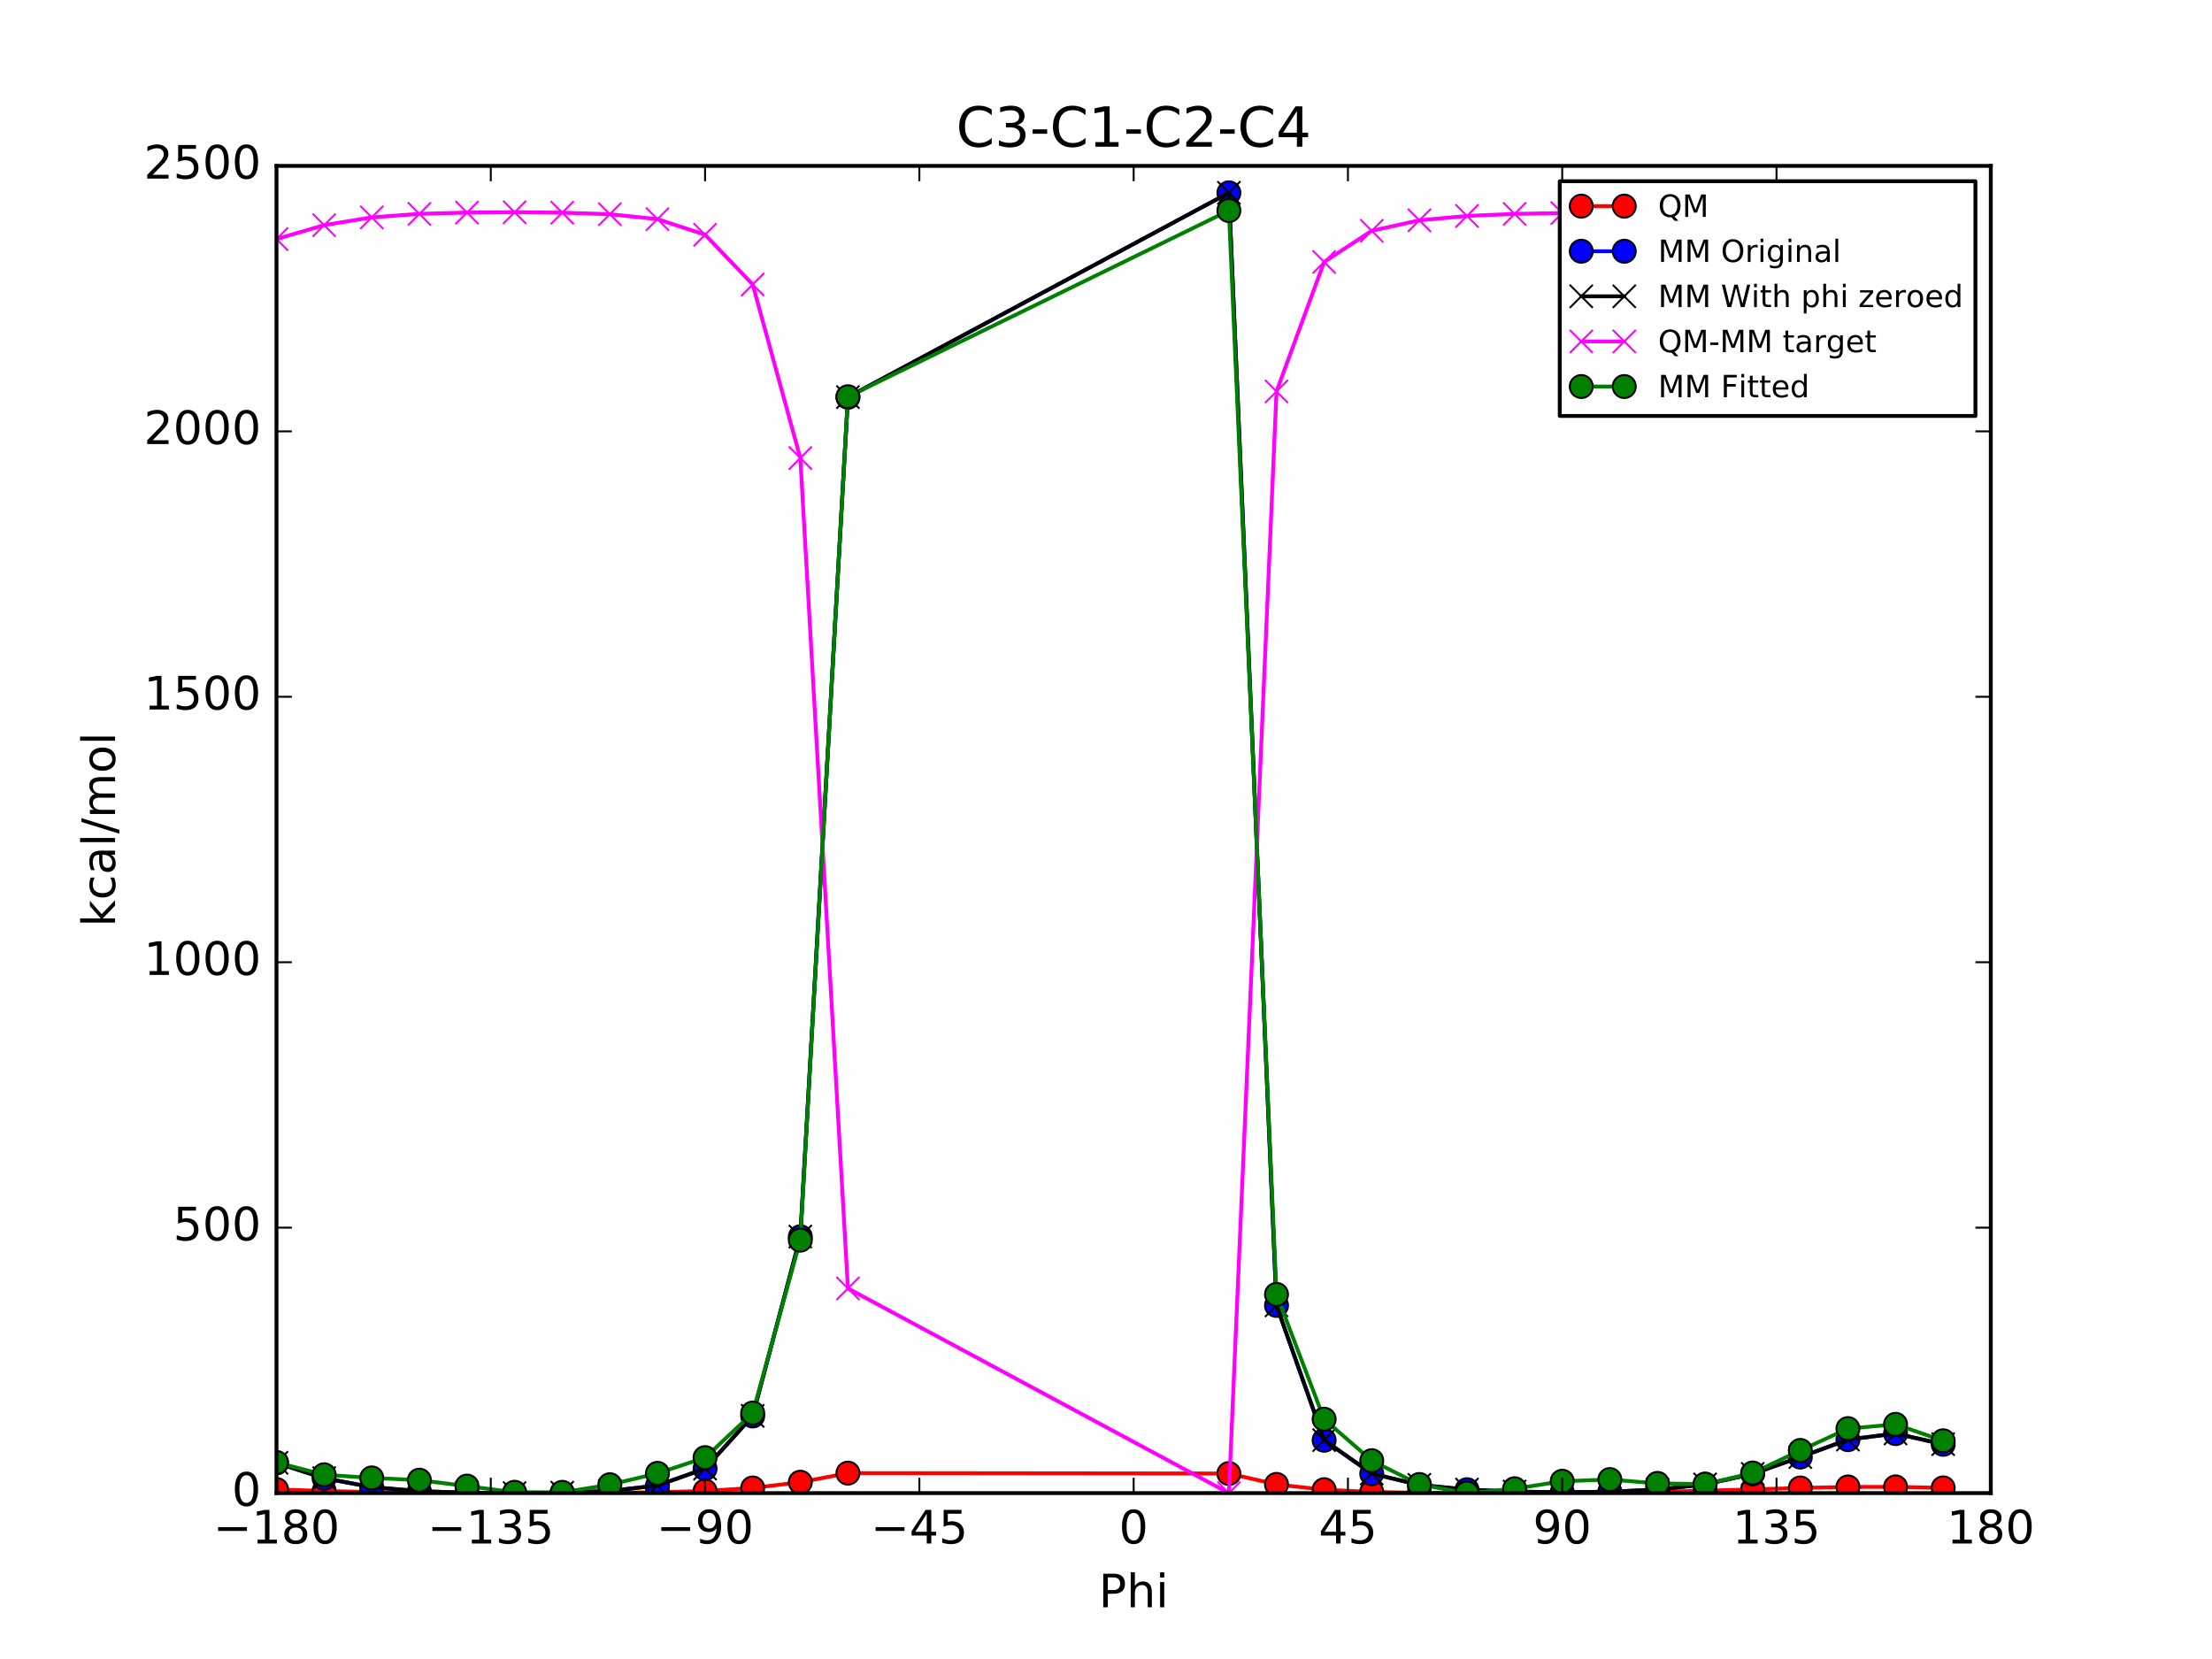 <?xml version="1.0" encoding="utf-8" standalone="no"?>
<!DOCTYPE svg PUBLIC "-//W3C//DTD SVG 1.1//EN"
  "http://www.w3.org/Graphics/SVG/1.1/DTD/svg11.dtd">
<!-- Created with matplotlib (http://matplotlib.org/) -->
<svg height="432pt" version="1.1" viewBox="0 0 576 432" width="576pt" xmlns="http://www.w3.org/2000/svg" xmlns:xlink="http://www.w3.org/1999/xlink">
 <defs>
  <style type="text/css">
*{stroke-linecap:butt;stroke-linejoin:round;stroke-miterlimit:100000;}
  </style>
 </defs>
 <g id="figure_1">
  <g id="patch_1">
   <path d="M 0 432 
L 576 432 
L 576 0 
L 0 0 
z
" style="fill:#ffffff;"/>
  </g>
  <g id="axes_1">
   <g id="patch_2">
    <path d="M 72 388.8 
L 518.4 388.8 
L 518.4 43.2 
L 72 43.2 
z
" style="fill:#ffffff;"/>
   </g>
   <g id="line2d_1">
    <path clip-path="url(#paa0ef5c3df)" d="M 72 387.851 
L 84.4 388.242 
L 96.8 388.519 
L 109.2 388.678 
L 121.6 388.753 
L 134 388.777 
L 146.4 388.767 
L 158.8 388.716 
L 171.2 388.579 
L 183.6 388.237 
L 196 387.466 
L 208.4 385.963 
L 220.8 383.597 
L 320 383.701 
L 332.4 386.54 
L 344.8 387.915 
L 357.2 388.497 
L 369.6 388.723 
L 382 388.8 
L 394.4 388.8 
L 406.8 388.743 
L 419.2 388.628 
L 431.6 388.447 
L 444 388.183 
L 456.4 387.836 
L 468.8 387.464 
L 481.2 387.198 
L 493.6 387.183 
L 506 387.442 
" style="fill:none;stroke:#ff0000;stroke-linecap:square;"/>
    <defs>
     <path d="M 0 3 
C 0.796 3 1.559 2.684 2.121 2.121 
C 2.684 1.559 3 0.796 3 0 
C 3 -0.796 2.684 -1.559 2.121 -2.121 
C 1.559 -2.684 0.796 -3 0 -3 
C -0.796 -3 -1.559 -2.684 -2.121 -2.121 
C -2.684 -1.559 -3 -0.796 -3 0 
C -3 0.796 -2.684 1.559 -2.121 2.121 
C -1.559 2.684 -0.796 3 0 3 
z
" id="mc222663356" style="stroke:#000000;stroke-width:0.5;"/>
    </defs>
    <g clip-path="url(#paa0ef5c3df)">
     <use style="fill:#ff0000;stroke:#000000;stroke-width:0.5;" x="72" xlink:href="#mc222663356" y="387.851"/>
     <use style="fill:#ff0000;stroke:#000000;stroke-width:0.5;" x="84.4" xlink:href="#mc222663356" y="388.242"/>
     <use style="fill:#ff0000;stroke:#000000;stroke-width:0.5;" x="96.8" xlink:href="#mc222663356" y="388.519"/>
     <use style="fill:#ff0000;stroke:#000000;stroke-width:0.5;" x="109.2" xlink:href="#mc222663356" y="388.678"/>
     <use style="fill:#ff0000;stroke:#000000;stroke-width:0.5;" x="121.6" xlink:href="#mc222663356" y="388.753"/>
     <use style="fill:#ff0000;stroke:#000000;stroke-width:0.5;" x="134" xlink:href="#mc222663356" y="388.777"/>
     <use style="fill:#ff0000;stroke:#000000;stroke-width:0.5;" x="146.4" xlink:href="#mc222663356" y="388.767"/>
     <use style="fill:#ff0000;stroke:#000000;stroke-width:0.5;" x="158.8" xlink:href="#mc222663356" y="388.716"/>
     <use style="fill:#ff0000;stroke:#000000;stroke-width:0.5;" x="171.2" xlink:href="#mc222663356" y="388.579"/>
     <use style="fill:#ff0000;stroke:#000000;stroke-width:0.5;" x="183.6" xlink:href="#mc222663356" y="388.237"/>
     <use style="fill:#ff0000;stroke:#000000;stroke-width:0.5;" x="196" xlink:href="#mc222663356" y="387.466"/>
     <use style="fill:#ff0000;stroke:#000000;stroke-width:0.5;" x="208.4" xlink:href="#mc222663356" y="385.963"/>
     <use style="fill:#ff0000;stroke:#000000;stroke-width:0.5;" x="220.8" xlink:href="#mc222663356" y="383.597"/>
     <use style="fill:#ff0000;stroke:#000000;stroke-width:0.5;" x="320" xlink:href="#mc222663356" y="383.701"/>
     <use style="fill:#ff0000;stroke:#000000;stroke-width:0.5;" x="332.4" xlink:href="#mc222663356" y="386.54"/>
     <use style="fill:#ff0000;stroke:#000000;stroke-width:0.5;" x="344.8" xlink:href="#mc222663356" y="387.915"/>
     <use style="fill:#ff0000;stroke:#000000;stroke-width:0.5;" x="357.2" xlink:href="#mc222663356" y="388.497"/>
     <use style="fill:#ff0000;stroke:#000000;stroke-width:0.5;" x="369.6" xlink:href="#mc222663356" y="388.723"/>
     <use style="fill:#ff0000;stroke:#000000;stroke-width:0.5;" x="382" xlink:href="#mc222663356" y="388.8"/>
     <use style="fill:#ff0000;stroke:#000000;stroke-width:0.5;" x="394.4" xlink:href="#mc222663356" y="388.8"/>
     <use style="fill:#ff0000;stroke:#000000;stroke-width:0.5;" x="406.8" xlink:href="#mc222663356" y="388.743"/>
     <use style="fill:#ff0000;stroke:#000000;stroke-width:0.5;" x="419.2" xlink:href="#mc222663356" y="388.628"/>
     <use style="fill:#ff0000;stroke:#000000;stroke-width:0.5;" x="431.6" xlink:href="#mc222663356" y="388.447"/>
     <use style="fill:#ff0000;stroke:#000000;stroke-width:0.5;" x="444" xlink:href="#mc222663356" y="388.183"/>
     <use style="fill:#ff0000;stroke:#000000;stroke-width:0.5;" x="456.4" xlink:href="#mc222663356" y="387.836"/>
     <use style="fill:#ff0000;stroke:#000000;stroke-width:0.5;" x="468.8" xlink:href="#mc222663356" y="387.464"/>
     <use style="fill:#ff0000;stroke:#000000;stroke-width:0.5;" x="481.2" xlink:href="#mc222663356" y="387.198"/>
     <use style="fill:#ff0000;stroke:#000000;stroke-width:0.5;" x="493.6" xlink:href="#mc222663356" y="387.183"/>
     <use style="fill:#ff0000;stroke:#000000;stroke-width:0.5;" x="506" xlink:href="#mc222663356" y="387.442"/>
    </g>
   </g>
   <g id="line2d_2">
    <path clip-path="url(#paa0ef5c3df)" d="M 72 380.95 
L 84.4 384.955 
L 96.8 387.254 
L 109.2 388.308 
L 121.6 388.709 
L 134 388.8 
L 146.4 388.687 
L 158.8 388.236 
L 171.2 386.828 
L 183.6 382.438 
L 196 368.723 
L 208.4 322.044 
L 220.8 103.447 
L 320 50.209 
L 332.4 339.936 
L 344.8 375.037 
L 357.2 383.744 
L 369.6 386.701 
L 382 387.914 
L 394.4 388.434 
L 406.8 388.588 
L 419.2 388.447 
L 431.6 387.888 
L 444 386.534 
L 456.4 383.788 
L 468.8 379.42 
L 481.2 374.882 
L 493.6 373.305 
L 506 376.103 
" style="fill:none;stroke:#0000ff;stroke-linecap:square;"/>
    <defs>
     <path d="M 0 3 
C 0.796 3 1.559 2.684 2.121 2.121 
C 2.684 1.559 3 0.796 3 0 
C 3 -0.796 2.684 -1.559 2.121 -2.121 
C 1.559 -2.684 0.796 -3 0 -3 
C -0.796 -3 -1.559 -2.684 -2.121 -2.121 
C -2.684 -1.559 -3 -0.796 -3 0 
C -3 0.796 -2.684 1.559 -2.121 2.121 
C -1.559 2.684 -0.796 3 0 3 
z
" id="m6b7fc7689f" style="stroke:#000000;stroke-width:0.5;"/>
    </defs>
    <g clip-path="url(#paa0ef5c3df)">
     <use style="fill:#0000ff;stroke:#000000;stroke-width:0.5;" x="72" xlink:href="#m6b7fc7689f" y="380.95"/>
     <use style="fill:#0000ff;stroke:#000000;stroke-width:0.5;" x="84.4" xlink:href="#m6b7fc7689f" y="384.955"/>
     <use style="fill:#0000ff;stroke:#000000;stroke-width:0.5;" x="96.8" xlink:href="#m6b7fc7689f" y="387.254"/>
     <use style="fill:#0000ff;stroke:#000000;stroke-width:0.5;" x="109.2" xlink:href="#m6b7fc7689f" y="388.308"/>
     <use style="fill:#0000ff;stroke:#000000;stroke-width:0.5;" x="121.6" xlink:href="#m6b7fc7689f" y="388.709"/>
     <use style="fill:#0000ff;stroke:#000000;stroke-width:0.5;" x="134" xlink:href="#m6b7fc7689f" y="388.8"/>
     <use style="fill:#0000ff;stroke:#000000;stroke-width:0.5;" x="146.4" xlink:href="#m6b7fc7689f" y="388.687"/>
     <use style="fill:#0000ff;stroke:#000000;stroke-width:0.5;" x="158.8" xlink:href="#m6b7fc7689f" y="388.236"/>
     <use style="fill:#0000ff;stroke:#000000;stroke-width:0.5;" x="171.2" xlink:href="#m6b7fc7689f" y="386.828"/>
     <use style="fill:#0000ff;stroke:#000000;stroke-width:0.5;" x="183.6" xlink:href="#m6b7fc7689f" y="382.438"/>
     <use style="fill:#0000ff;stroke:#000000;stroke-width:0.5;" x="196" xlink:href="#m6b7fc7689f" y="368.723"/>
     <use style="fill:#0000ff;stroke:#000000;stroke-width:0.5;" x="208.4" xlink:href="#m6b7fc7689f" y="322.044"/>
     <use style="fill:#0000ff;stroke:#000000;stroke-width:0.5;" x="220.8" xlink:href="#m6b7fc7689f" y="103.447"/>
     <use style="fill:#0000ff;stroke:#000000;stroke-width:0.5;" x="320" xlink:href="#m6b7fc7689f" y="50.209"/>
     <use style="fill:#0000ff;stroke:#000000;stroke-width:0.5;" x="332.4" xlink:href="#m6b7fc7689f" y="339.936"/>
     <use style="fill:#0000ff;stroke:#000000;stroke-width:0.5;" x="344.8" xlink:href="#m6b7fc7689f" y="375.037"/>
     <use style="fill:#0000ff;stroke:#000000;stroke-width:0.5;" x="357.2" xlink:href="#m6b7fc7689f" y="383.744"/>
     <use style="fill:#0000ff;stroke:#000000;stroke-width:0.5;" x="369.6" xlink:href="#m6b7fc7689f" y="386.701"/>
     <use style="fill:#0000ff;stroke:#000000;stroke-width:0.5;" x="382" xlink:href="#m6b7fc7689f" y="387.914"/>
     <use style="fill:#0000ff;stroke:#000000;stroke-width:0.5;" x="394.4" xlink:href="#m6b7fc7689f" y="388.434"/>
     <use style="fill:#0000ff;stroke:#000000;stroke-width:0.5;" x="406.8" xlink:href="#m6b7fc7689f" y="388.588"/>
     <use style="fill:#0000ff;stroke:#000000;stroke-width:0.5;" x="419.2" xlink:href="#m6b7fc7689f" y="388.447"/>
     <use style="fill:#0000ff;stroke:#000000;stroke-width:0.5;" x="431.6" xlink:href="#m6b7fc7689f" y="387.888"/>
     <use style="fill:#0000ff;stroke:#000000;stroke-width:0.5;" x="444" xlink:href="#m6b7fc7689f" y="386.534"/>
     <use style="fill:#0000ff;stroke:#000000;stroke-width:0.5;" x="456.4" xlink:href="#m6b7fc7689f" y="383.788"/>
     <use style="fill:#0000ff;stroke:#000000;stroke-width:0.5;" x="468.8" xlink:href="#m6b7fc7689f" y="379.42"/>
     <use style="fill:#0000ff;stroke:#000000;stroke-width:0.5;" x="481.2" xlink:href="#m6b7fc7689f" y="374.882"/>
     <use style="fill:#0000ff;stroke:#000000;stroke-width:0.5;" x="493.6" xlink:href="#m6b7fc7689f" y="373.305"/>
     <use style="fill:#0000ff;stroke:#000000;stroke-width:0.5;" x="506" xlink:href="#m6b7fc7689f" y="376.103"/>
    </g>
   </g>
   <g id="line2d_3">
    <path clip-path="url(#paa0ef5c3df)" d="M 72 380.901 
L 84.4 384.91 
L 96.8 387.218 
L 109.2 388.285 
L 121.6 388.699 
L 134 388.8 
L 146.4 388.69 
L 158.8 388.236 
L 171.2 386.819 
L 183.6 382.415 
L 196 368.687 
L 208.4 321.999 
L 220.8 103.398 
L 320 50.2 
L 332.4 339.913 
L 344.8 375.001 
L 357.2 383.698 
L 369.6 386.652 
L 382 387.869 
L 394.4 388.398 
L 406.8 388.565 
L 419.2 388.438 
L 431.6 387.888 
L 444 386.538 
L 456.4 383.788 
L 468.8 379.41 
L 481.2 374.859 
L 493.6 373.269 
L 506 376.057 
" style="fill:none;stroke:#000000;stroke-linecap:square;"/>
    <defs>
     <path d="M -3 3 
L 3 -3 
M -3 -3 
L 3 3 
" id="m4f1389f379" style="stroke:#000000;stroke-width:0.5;"/>
    </defs>
    <g clip-path="url(#paa0ef5c3df)">
     <use style="stroke:#000000;stroke-width:0.5;" x="72" xlink:href="#m4f1389f379" y="380.901"/>
     <use style="stroke:#000000;stroke-width:0.5;" x="84.4" xlink:href="#m4f1389f379" y="384.91"/>
     <use style="stroke:#000000;stroke-width:0.5;" x="96.8" xlink:href="#m4f1389f379" y="387.218"/>
     <use style="stroke:#000000;stroke-width:0.5;" x="109.2" xlink:href="#m4f1389f379" y="388.285"/>
     <use style="stroke:#000000;stroke-width:0.5;" x="121.6" xlink:href="#m4f1389f379" y="388.699"/>
     <use style="stroke:#000000;stroke-width:0.5;" x="134" xlink:href="#m4f1389f379" y="388.8"/>
     <use style="stroke:#000000;stroke-width:0.5;" x="146.4" xlink:href="#m4f1389f379" y="388.69"/>
     <use style="stroke:#000000;stroke-width:0.5;" x="158.8" xlink:href="#m4f1389f379" y="388.236"/>
     <use style="stroke:#000000;stroke-width:0.5;" x="171.2" xlink:href="#m4f1389f379" y="386.819"/>
     <use style="stroke:#000000;stroke-width:0.5;" x="183.6" xlink:href="#m4f1389f379" y="382.415"/>
     <use style="stroke:#000000;stroke-width:0.5;" x="196" xlink:href="#m4f1389f379" y="368.687"/>
     <use style="stroke:#000000;stroke-width:0.5;" x="208.4" xlink:href="#m4f1389f379" y="321.999"/>
     <use style="stroke:#000000;stroke-width:0.5;" x="220.8" xlink:href="#m4f1389f379" y="103.398"/>
     <use style="stroke:#000000;stroke-width:0.5;" x="320" xlink:href="#m4f1389f379" y="50.2"/>
     <use style="stroke:#000000;stroke-width:0.5;" x="332.4" xlink:href="#m4f1389f379" y="339.913"/>
     <use style="stroke:#000000;stroke-width:0.5;" x="344.8" xlink:href="#m4f1389f379" y="375.001"/>
     <use style="stroke:#000000;stroke-width:0.5;" x="357.2" xlink:href="#m4f1389f379" y="383.698"/>
     <use style="stroke:#000000;stroke-width:0.5;" x="369.6" xlink:href="#m4f1389f379" y="386.652"/>
     <use style="stroke:#000000;stroke-width:0.5;" x="382" xlink:href="#m4f1389f379" y="387.869"/>
     <use style="stroke:#000000;stroke-width:0.5;" x="394.4" xlink:href="#m4f1389f379" y="388.398"/>
     <use style="stroke:#000000;stroke-width:0.5;" x="406.8" xlink:href="#m4f1389f379" y="388.565"/>
     <use style="stroke:#000000;stroke-width:0.5;" x="419.2" xlink:href="#m4f1389f379" y="388.438"/>
     <use style="stroke:#000000;stroke-width:0.5;" x="431.6" xlink:href="#m4f1389f379" y="387.888"/>
     <use style="stroke:#000000;stroke-width:0.5;" x="444" xlink:href="#m4f1389f379" y="386.538"/>
     <use style="stroke:#000000;stroke-width:0.5;" x="456.4" xlink:href="#m4f1389f379" y="383.788"/>
     <use style="stroke:#000000;stroke-width:0.5;" x="468.8" xlink:href="#m4f1389f379" y="379.41"/>
     <use style="stroke:#000000;stroke-width:0.5;" x="481.2" xlink:href="#m4f1389f379" y="374.859"/>
     <use style="stroke:#000000;stroke-width:0.5;" x="493.6" xlink:href="#m4f1389f379" y="373.269"/>
     <use style="stroke:#000000;stroke-width:0.5;" x="506" xlink:href="#m4f1389f379" y="376.057"/>
    </g>
   </g>
   <g id="line2d_4">
    <path clip-path="url(#paa0ef5c3df)" d="M 72 62.248 
L 84.4 58.63 
L 96.8 56.6 
L 109.2 55.692 
L 121.6 55.352 
L 134 55.275 
L 146.4 55.375 
L 158.8 55.779 
L 171.2 57.058 
L 183.6 61.12 
L 196 74.078 
L 208.4 119.263 
L 220.8 335.498 
L 320 388.8 
L 332.4 101.926 
L 344.8 68.213 
L 357.2 60.097 
L 369.6 57.369 
L 382 56.23 
L 394.4 55.701 
L 406.8 55.476 
L 419.2 55.489 
L 431.6 55.857 
L 444 56.943 
L 456.4 59.347 
L 468.8 63.352 
L 481.2 67.638 
L 493.6 69.212 
L 506 66.684 
" style="fill:none;stroke:#ff00ff;stroke-linecap:square;"/>
    <defs>
     <path d="M -3 3 
L 3 -3 
M -3 -3 
L 3 3 
" id="m1b39fc5393" style="stroke:#ff00ff;stroke-width:0.5;"/>
    </defs>
    <g clip-path="url(#paa0ef5c3df)">
     <use style="fill:#ff00ff;stroke:#ff00ff;stroke-width:0.5;" x="72" xlink:href="#m1b39fc5393" y="62.248"/>
     <use style="fill:#ff00ff;stroke:#ff00ff;stroke-width:0.5;" x="84.4" xlink:href="#m1b39fc5393" y="58.63"/>
     <use style="fill:#ff00ff;stroke:#ff00ff;stroke-width:0.5;" x="96.8" xlink:href="#m1b39fc5393" y="56.6"/>
     <use style="fill:#ff00ff;stroke:#ff00ff;stroke-width:0.5;" x="109.2" xlink:href="#m1b39fc5393" y="55.692"/>
     <use style="fill:#ff00ff;stroke:#ff00ff;stroke-width:0.5;" x="121.6" xlink:href="#m1b39fc5393" y="55.352"/>
     <use style="fill:#ff00ff;stroke:#ff00ff;stroke-width:0.5;" x="134" xlink:href="#m1b39fc5393" y="55.275"/>
     <use style="fill:#ff00ff;stroke:#ff00ff;stroke-width:0.5;" x="146.4" xlink:href="#m1b39fc5393" y="55.375"/>
     <use style="fill:#ff00ff;stroke:#ff00ff;stroke-width:0.5;" x="158.8" xlink:href="#m1b39fc5393" y="55.779"/>
     <use style="fill:#ff00ff;stroke:#ff00ff;stroke-width:0.5;" x="171.2" xlink:href="#m1b39fc5393" y="57.058"/>
     <use style="fill:#ff00ff;stroke:#ff00ff;stroke-width:0.5;" x="183.6" xlink:href="#m1b39fc5393" y="61.12"/>
     <use style="fill:#ff00ff;stroke:#ff00ff;stroke-width:0.5;" x="196" xlink:href="#m1b39fc5393" y="74.078"/>
     <use style="fill:#ff00ff;stroke:#ff00ff;stroke-width:0.5;" x="208.4" xlink:href="#m1b39fc5393" y="119.263"/>
     <use style="fill:#ff00ff;stroke:#ff00ff;stroke-width:0.5;" x="220.8" xlink:href="#m1b39fc5393" y="335.498"/>
     <use style="fill:#ff00ff;stroke:#ff00ff;stroke-width:0.5;" x="320" xlink:href="#m1b39fc5393" y="388.8"/>
     <use style="fill:#ff00ff;stroke:#ff00ff;stroke-width:0.5;" x="332.4" xlink:href="#m1b39fc5393" y="101.926"/>
     <use style="fill:#ff00ff;stroke:#ff00ff;stroke-width:0.5;" x="344.8" xlink:href="#m1b39fc5393" y="68.213"/>
     <use style="fill:#ff00ff;stroke:#ff00ff;stroke-width:0.5;" x="357.2" xlink:href="#m1b39fc5393" y="60.097"/>
     <use style="fill:#ff00ff;stroke:#ff00ff;stroke-width:0.5;" x="369.6" xlink:href="#m1b39fc5393" y="57.369"/>
     <use style="fill:#ff00ff;stroke:#ff00ff;stroke-width:0.5;" x="382" xlink:href="#m1b39fc5393" y="56.23"/>
     <use style="fill:#ff00ff;stroke:#ff00ff;stroke-width:0.5;" x="394.4" xlink:href="#m1b39fc5393" y="55.701"/>
     <use style="fill:#ff00ff;stroke:#ff00ff;stroke-width:0.5;" x="406.8" xlink:href="#m1b39fc5393" y="55.476"/>
     <use style="fill:#ff00ff;stroke:#ff00ff;stroke-width:0.5;" x="419.2" xlink:href="#m1b39fc5393" y="55.489"/>
     <use style="fill:#ff00ff;stroke:#ff00ff;stroke-width:0.5;" x="431.6" xlink:href="#m1b39fc5393" y="55.857"/>
     <use style="fill:#ff00ff;stroke:#ff00ff;stroke-width:0.5;" x="444" xlink:href="#m1b39fc5393" y="56.943"/>
     <use style="fill:#ff00ff;stroke:#ff00ff;stroke-width:0.5;" x="456.4" xlink:href="#m1b39fc5393" y="59.347"/>
     <use style="fill:#ff00ff;stroke:#ff00ff;stroke-width:0.5;" x="468.8" xlink:href="#m1b39fc5393" y="63.352"/>
     <use style="fill:#ff00ff;stroke:#ff00ff;stroke-width:0.5;" x="481.2" xlink:href="#m1b39fc5393" y="67.638"/>
     <use style="fill:#ff00ff;stroke:#ff00ff;stroke-width:0.5;" x="493.6" xlink:href="#m1b39fc5393" y="69.212"/>
     <use style="fill:#ff00ff;stroke:#ff00ff;stroke-width:0.5;" x="506" xlink:href="#m1b39fc5393" y="66.684"/>
    </g>
   </g>
   <g id="line2d_5">
    <path clip-path="url(#paa0ef5c3df)" d="M 72 380.814 
L 84.4 384.027 
L 96.8 384.846 
L 109.2 385.433 
L 121.6 386.974 
L 134 388.58 
L 146.4 388.603 
L 158.8 386.619 
L 171.2 383.653 
L 183.6 379.563 
L 196 367.953 
L 208.4 322.93 
L 220.8 103.311 
L 320 54.829 
L 332.4 337.061 
L 344.8 369.551 
L 357.2 380.353 
L 369.6 386.565 
L 382 388.8 
L 394.4 387.664 
L 406.8 385.713 
L 419.2 385.272 
L 431.6 386.272 
L 444 386.451 
L 456.4 383.568 
L 468.8 377.685 
L 481.2 372.007 
L 493.6 370.898 
L 506 375.174 
" style="fill:none;stroke:#008000;stroke-linecap:square;"/>
    <defs>
     <path d="M 0 3 
C 0.796 3 1.559 2.684 2.121 2.121 
C 2.684 1.559 3 0.796 3 0 
C 3 -0.796 2.684 -1.559 2.121 -2.121 
C 1.559 -2.684 0.796 -3 0 -3 
C -0.796 -3 -1.559 -2.684 -2.121 -2.121 
C -2.684 -1.559 -3 -0.796 -3 0 
C -3 0.796 -2.684 1.559 -2.121 2.121 
C -1.559 2.684 -0.796 3 0 3 
z
" id="m79582d377f" style="stroke:#000000;stroke-width:0.5;"/>
    </defs>
    <g clip-path="url(#paa0ef5c3df)">
     <use style="fill:#008000;stroke:#000000;stroke-width:0.5;" x="72" xlink:href="#m79582d377f" y="380.814"/>
     <use style="fill:#008000;stroke:#000000;stroke-width:0.5;" x="84.4" xlink:href="#m79582d377f" y="384.027"/>
     <use style="fill:#008000;stroke:#000000;stroke-width:0.5;" x="96.8" xlink:href="#m79582d377f" y="384.846"/>
     <use style="fill:#008000;stroke:#000000;stroke-width:0.5;" x="109.2" xlink:href="#m79582d377f" y="385.433"/>
     <use style="fill:#008000;stroke:#000000;stroke-width:0.5;" x="121.6" xlink:href="#m79582d377f" y="386.974"/>
     <use style="fill:#008000;stroke:#000000;stroke-width:0.5;" x="134" xlink:href="#m79582d377f" y="388.58"/>
     <use style="fill:#008000;stroke:#000000;stroke-width:0.5;" x="146.4" xlink:href="#m79582d377f" y="388.603"/>
     <use style="fill:#008000;stroke:#000000;stroke-width:0.5;" x="158.8" xlink:href="#m79582d377f" y="386.619"/>
     <use style="fill:#008000;stroke:#000000;stroke-width:0.5;" x="171.2" xlink:href="#m79582d377f" y="383.653"/>
     <use style="fill:#008000;stroke:#000000;stroke-width:0.5;" x="183.6" xlink:href="#m79582d377f" y="379.563"/>
     <use style="fill:#008000;stroke:#000000;stroke-width:0.5;" x="196" xlink:href="#m79582d377f" y="367.953"/>
     <use style="fill:#008000;stroke:#000000;stroke-width:0.5;" x="208.4" xlink:href="#m79582d377f" y="322.93"/>
     <use style="fill:#008000;stroke:#000000;stroke-width:0.5;" x="220.8" xlink:href="#m79582d377f" y="103.311"/>
     <use style="fill:#008000;stroke:#000000;stroke-width:0.5;" x="320" xlink:href="#m79582d377f" y="54.829"/>
     <use style="fill:#008000;stroke:#000000;stroke-width:0.5;" x="332.4" xlink:href="#m79582d377f" y="337.061"/>
     <use style="fill:#008000;stroke:#000000;stroke-width:0.5;" x="344.8" xlink:href="#m79582d377f" y="369.551"/>
     <use style="fill:#008000;stroke:#000000;stroke-width:0.5;" x="357.2" xlink:href="#m79582d377f" y="380.353"/>
     <use style="fill:#008000;stroke:#000000;stroke-width:0.5;" x="369.6" xlink:href="#m79582d377f" y="386.565"/>
     <use style="fill:#008000;stroke:#000000;stroke-width:0.5;" x="382" xlink:href="#m79582d377f" y="388.8"/>
     <use style="fill:#008000;stroke:#000000;stroke-width:0.5;" x="394.4" xlink:href="#m79582d377f" y="387.664"/>
     <use style="fill:#008000;stroke:#000000;stroke-width:0.5;" x="406.8" xlink:href="#m79582d377f" y="385.713"/>
     <use style="fill:#008000;stroke:#000000;stroke-width:0.5;" x="419.2" xlink:href="#m79582d377f" y="385.272"/>
     <use style="fill:#008000;stroke:#000000;stroke-width:0.5;" x="431.6" xlink:href="#m79582d377f" y="386.272"/>
     <use style="fill:#008000;stroke:#000000;stroke-width:0.5;" x="444" xlink:href="#m79582d377f" y="386.451"/>
     <use style="fill:#008000;stroke:#000000;stroke-width:0.5;" x="456.4" xlink:href="#m79582d377f" y="383.568"/>
     <use style="fill:#008000;stroke:#000000;stroke-width:0.5;" x="468.8" xlink:href="#m79582d377f" y="377.685"/>
     <use style="fill:#008000;stroke:#000000;stroke-width:0.5;" x="481.2" xlink:href="#m79582d377f" y="372.007"/>
     <use style="fill:#008000;stroke:#000000;stroke-width:0.5;" x="493.6" xlink:href="#m79582d377f" y="370.898"/>
     <use style="fill:#008000;stroke:#000000;stroke-width:0.5;" x="506" xlink:href="#m79582d377f" y="375.174"/>
    </g>
   </g>
   <g id="patch_3">
    <path d="M 72 388.8 
L 518.4 388.8 
" style="fill:none;stroke:#000000;stroke-linecap:square;stroke-linejoin:miter;"/>
   </g>
   <g id="patch_4">
    <path d="M 72 43.2 
L 518.4 43.2 
" style="fill:none;stroke:#000000;stroke-linecap:square;stroke-linejoin:miter;"/>
   </g>
   <g id="patch_5">
    <path d="M 518.4 388.8 
L 518.4 43.2 
" style="fill:none;stroke:#000000;stroke-linecap:square;stroke-linejoin:miter;"/>
   </g>
   <g id="patch_6">
    <path d="M 72 388.8 
L 72 43.2 
" style="fill:none;stroke:#000000;stroke-linecap:square;stroke-linejoin:miter;"/>
   </g>
   <g id="matplotlib.axis_1">
    <g id="xtick_1">
     <g id="line2d_6">
      <defs>
       <path d="M 0 0 
L 0 -4 
" id="m722552ad68" style="stroke:#000000;stroke-width:0.5;"/>
      </defs>
      <g>
       <use style="stroke:#000000;stroke-width:0.5;" x="72.0" xlink:href="#m722552ad68" y="388.8"/>
      </g>
     </g>
     <g id="line2d_7">
      <defs>
       <path d="M 0 0 
L 0 4 
" id="ma5454c3b10" style="stroke:#000000;stroke-width:0.5;"/>
      </defs>
      <g>
       <use style="stroke:#000000;stroke-width:0.5;" x="72.0" xlink:href="#ma5454c3b10" y="43.2"/>
      </g>
     </g>
     <g id="text_1">
      <!-- −180 -->
      <defs>
       <path d="M 12.406 8.297 
L 28.516 8.297 
L 28.516 63.922 
L 10.984 60.406 
L 10.984 69.391 
L 28.422 72.906 
L 38.281 72.906 
L 38.281 8.297 
L 54.391 8.297 
L 54.391 0 
L 12.406 0 
z
" id="BitstreamVeraSans-Roman-31"/>
       <path d="M 10.594 35.5 
L 73.188 35.5 
L 73.188 27.203 
L 10.594 27.203 
z
" id="BitstreamVeraSans-Roman-2212"/>
       <path d="M 31.781 66.406 
Q 24.172 66.406 20.328 58.906 
Q 16.5 51.422 16.5 36.375 
Q 16.5 21.391 20.328 13.891 
Q 24.172 6.391 31.781 6.391 
Q 39.453 6.391 43.281 13.891 
Q 47.125 21.391 47.125 36.375 
Q 47.125 51.422 43.281 58.906 
Q 39.453 66.406 31.781 66.406 
M 31.781 74.219 
Q 44.047 74.219 50.516 64.516 
Q 56.984 54.828 56.984 36.375 
Q 56.984 17.969 50.516 8.266 
Q 44.047 -1.422 31.781 -1.422 
Q 19.531 -1.422 13.062 8.266 
Q 6.594 17.969 6.594 36.375 
Q 6.594 54.828 13.062 64.516 
Q 19.531 74.219 31.781 74.219 
" id="BitstreamVeraSans-Roman-30"/>
       <path d="M 31.781 34.625 
Q 24.75 34.625 20.719 30.859 
Q 16.703 27.094 16.703 20.516 
Q 16.703 13.922 20.719 10.156 
Q 24.75 6.391 31.781 6.391 
Q 38.812 6.391 42.859 10.172 
Q 46.922 13.969 46.922 20.516 
Q 46.922 27.094 42.891 30.859 
Q 38.875 34.625 31.781 34.625 
M 21.922 38.812 
Q 15.578 40.375 12.031 44.719 
Q 8.5 49.078 8.5 55.328 
Q 8.5 64.062 14.719 69.141 
Q 20.953 74.219 31.781 74.219 
Q 42.672 74.219 48.875 69.141 
Q 55.078 64.062 55.078 55.328 
Q 55.078 49.078 51.531 44.719 
Q 48 40.375 41.703 38.812 
Q 48.828 37.156 52.797 32.312 
Q 56.781 27.484 56.781 20.516 
Q 56.781 9.906 50.312 4.234 
Q 43.844 -1.422 31.781 -1.422 
Q 19.734 -1.422 13.25 4.234 
Q 6.781 9.906 6.781 20.516 
Q 6.781 27.484 10.781 32.312 
Q 14.797 37.156 21.922 38.812 
M 18.312 54.391 
Q 18.312 48.734 21.844 45.562 
Q 25.391 42.391 31.781 42.391 
Q 38.141 42.391 41.719 45.562 
Q 45.312 48.734 45.312 54.391 
Q 45.312 60.062 41.719 63.234 
Q 38.141 66.406 31.781 66.406 
Q 25.391 66.406 21.844 63.234 
Q 18.312 60.062 18.312 54.391 
" id="BitstreamVeraSans-Roman-38"/>
      </defs>
      <g transform="translate(55.52 401.918)scale(0.12 -0.12)">
       <use xlink:href="#BitstreamVeraSans-Roman-2212"/>
       <use x="83.789" xlink:href="#BitstreamVeraSans-Roman-31"/>
       <use x="147.412" xlink:href="#BitstreamVeraSans-Roman-38"/>
       <use x="211.035" xlink:href="#BitstreamVeraSans-Roman-30"/>
      </g>
     </g>
    </g>
    <g id="xtick_2">
     <g id="line2d_8">
      <g>
       <use style="stroke:#000000;stroke-width:0.5;" x="127.8" xlink:href="#m722552ad68" y="388.8"/>
      </g>
     </g>
     <g id="line2d_9">
      <g>
       <use style="stroke:#000000;stroke-width:0.5;" x="127.8" xlink:href="#ma5454c3b10" y="43.2"/>
      </g>
     </g>
     <g id="text_2">
      <!-- −135 -->
      <defs>
       <path d="M 10.797 72.906 
L 49.516 72.906 
L 49.516 64.594 
L 19.828 64.594 
L 19.828 46.734 
Q 21.969 47.469 24.109 47.828 
Q 26.266 48.188 28.422 48.188 
Q 40.625 48.188 47.75 41.5 
Q 54.891 34.812 54.891 23.391 
Q 54.891 11.625 47.562 5.094 
Q 40.234 -1.422 26.906 -1.422 
Q 22.312 -1.422 17.547 -0.641 
Q 12.797 0.141 7.719 1.703 
L 7.719 11.625 
Q 12.109 9.234 16.797 8.062 
Q 21.484 6.891 26.703 6.891 
Q 35.156 6.891 40.078 11.328 
Q 45.016 15.766 45.016 23.391 
Q 45.016 31 40.078 35.438 
Q 35.156 39.891 26.703 39.891 
Q 22.75 39.891 18.812 39.016 
Q 14.891 38.141 10.797 36.281 
z
" id="BitstreamVeraSans-Roman-35"/>
       <path d="M 40.578 39.312 
Q 47.656 37.797 51.625 33 
Q 55.609 28.219 55.609 21.188 
Q 55.609 10.406 48.188 4.484 
Q 40.766 -1.422 27.094 -1.422 
Q 22.516 -1.422 17.656 -0.516 
Q 12.797 0.391 7.625 2.203 
L 7.625 11.719 
Q 11.719 9.328 16.594 8.109 
Q 21.484 6.891 26.812 6.891 
Q 36.078 6.891 40.938 10.547 
Q 45.797 14.203 45.797 21.188 
Q 45.797 27.641 41.281 31.266 
Q 36.766 34.906 28.719 34.906 
L 20.219 34.906 
L 20.219 43.016 
L 29.109 43.016 
Q 36.375 43.016 40.234 45.922 
Q 44.094 48.828 44.094 54.297 
Q 44.094 59.906 40.109 62.906 
Q 36.141 65.922 28.719 65.922 
Q 24.656 65.922 20.016 65.031 
Q 15.375 64.156 9.812 62.312 
L 9.812 71.094 
Q 15.438 72.656 20.344 73.438 
Q 25.25 74.219 29.594 74.219 
Q 40.828 74.219 47.359 69.109 
Q 53.906 64.016 53.906 55.328 
Q 53.906 49.266 50.438 45.094 
Q 46.969 40.922 40.578 39.312 
" id="BitstreamVeraSans-Roman-33"/>
      </defs>
      <g transform="translate(111.32 401.918)scale(0.12 -0.12)">
       <use xlink:href="#BitstreamVeraSans-Roman-2212"/>
       <use x="83.789" xlink:href="#BitstreamVeraSans-Roman-31"/>
       <use x="147.412" xlink:href="#BitstreamVeraSans-Roman-33"/>
       <use x="211.035" xlink:href="#BitstreamVeraSans-Roman-35"/>
      </g>
     </g>
    </g>
    <g id="xtick_3">
     <g id="line2d_10">
      <g>
       <use style="stroke:#000000;stroke-width:0.5;" x="183.6" xlink:href="#m722552ad68" y="388.8"/>
      </g>
     </g>
     <g id="line2d_11">
      <g>
       <use style="stroke:#000000;stroke-width:0.5;" x="183.6" xlink:href="#ma5454c3b10" y="43.2"/>
      </g>
     </g>
     <g id="text_3">
      <!-- −90 -->
      <defs>
       <path d="M 10.984 1.516 
L 10.984 10.5 
Q 14.703 8.734 18.5 7.812 
Q 22.312 6.891 25.984 6.891 
Q 35.75 6.891 40.891 13.453 
Q 46.047 20.016 46.781 33.406 
Q 43.953 29.203 39.594 26.953 
Q 35.25 24.703 29.984 24.703 
Q 19.047 24.703 12.672 31.312 
Q 6.297 37.938 6.297 49.422 
Q 6.297 60.641 12.938 67.422 
Q 19.578 74.219 30.609 74.219 
Q 43.266 74.219 49.922 64.516 
Q 56.594 54.828 56.594 36.375 
Q 56.594 19.141 48.406 8.859 
Q 40.234 -1.422 26.422 -1.422 
Q 22.703 -1.422 18.891 -0.688 
Q 15.094 0.047 10.984 1.516 
M 30.609 32.422 
Q 37.25 32.422 41.125 36.953 
Q 45.016 41.5 45.016 49.422 
Q 45.016 57.281 41.125 61.844 
Q 37.25 66.406 30.609 66.406 
Q 23.969 66.406 20.094 61.844 
Q 16.219 57.281 16.219 49.422 
Q 16.219 41.5 20.094 36.953 
Q 23.969 32.422 30.609 32.422 
" id="BitstreamVeraSans-Roman-39"/>
      </defs>
      <g transform="translate(170.937 401.918)scale(0.12 -0.12)">
       <use xlink:href="#BitstreamVeraSans-Roman-2212"/>
       <use x="83.789" xlink:href="#BitstreamVeraSans-Roman-39"/>
       <use x="147.412" xlink:href="#BitstreamVeraSans-Roman-30"/>
      </g>
     </g>
    </g>
    <g id="xtick_4">
     <g id="line2d_12">
      <g>
       <use style="stroke:#000000;stroke-width:0.5;" x="239.4" xlink:href="#m722552ad68" y="388.8"/>
      </g>
     </g>
     <g id="line2d_13">
      <g>
       <use style="stroke:#000000;stroke-width:0.5;" x="239.4" xlink:href="#ma5454c3b10" y="43.2"/>
      </g>
     </g>
     <g id="text_4">
      <!-- −45 -->
      <defs>
       <path d="M 37.797 64.312 
L 12.891 25.391 
L 37.797 25.391 
z
M 35.203 72.906 
L 47.609 72.906 
L 47.609 25.391 
L 58.016 25.391 
L 58.016 17.188 
L 47.609 17.188 
L 47.609 0 
L 37.797 0 
L 37.797 17.188 
L 4.891 17.188 
L 4.891 26.703 
z
" id="BitstreamVeraSans-Roman-34"/>
      </defs>
      <g transform="translate(226.737 401.918)scale(0.12 -0.12)">
       <use xlink:href="#BitstreamVeraSans-Roman-2212"/>
       <use x="83.789" xlink:href="#BitstreamVeraSans-Roman-34"/>
       <use x="147.412" xlink:href="#BitstreamVeraSans-Roman-35"/>
      </g>
     </g>
    </g>
    <g id="xtick_5">
     <g id="line2d_14">
      <g>
       <use style="stroke:#000000;stroke-width:0.5;" x="295.2" xlink:href="#m722552ad68" y="388.8"/>
      </g>
     </g>
     <g id="line2d_15">
      <g>
       <use style="stroke:#000000;stroke-width:0.5;" x="295.2" xlink:href="#ma5454c3b10" y="43.2"/>
      </g>
     </g>
     <g id="text_5">
      <!-- 0 -->
      <g transform="translate(291.382 401.918)scale(0.12 -0.12)">
       <use xlink:href="#BitstreamVeraSans-Roman-30"/>
      </g>
     </g>
    </g>
    <g id="xtick_6">
     <g id="line2d_16">
      <g>
       <use style="stroke:#000000;stroke-width:0.5;" x="351.0" xlink:href="#m722552ad68" y="388.8"/>
      </g>
     </g>
     <g id="line2d_17">
      <g>
       <use style="stroke:#000000;stroke-width:0.5;" x="351.0" xlink:href="#ma5454c3b10" y="43.2"/>
      </g>
     </g>
     <g id="text_6">
      <!-- 45 -->
      <g transform="translate(343.365 401.918)scale(0.12 -0.12)">
       <use xlink:href="#BitstreamVeraSans-Roman-34"/>
       <use x="63.623" xlink:href="#BitstreamVeraSans-Roman-35"/>
      </g>
     </g>
    </g>
    <g id="xtick_7">
     <g id="line2d_18">
      <g>
       <use style="stroke:#000000;stroke-width:0.5;" x="406.8" xlink:href="#m722552ad68" y="388.8"/>
      </g>
     </g>
     <g id="line2d_19">
      <g>
       <use style="stroke:#000000;stroke-width:0.5;" x="406.8" xlink:href="#ma5454c3b10" y="43.2"/>
      </g>
     </g>
     <g id="text_7">
      <!-- 90 -->
      <g transform="translate(399.165 401.918)scale(0.12 -0.12)">
       <use xlink:href="#BitstreamVeraSans-Roman-39"/>
       <use x="63.623" xlink:href="#BitstreamVeraSans-Roman-30"/>
      </g>
     </g>
    </g>
    <g id="xtick_8">
     <g id="line2d_20">
      <g>
       <use style="stroke:#000000;stroke-width:0.5;" x="462.6" xlink:href="#m722552ad68" y="388.8"/>
      </g>
     </g>
     <g id="line2d_21">
      <g>
       <use style="stroke:#000000;stroke-width:0.5;" x="462.6" xlink:href="#ma5454c3b10" y="43.2"/>
      </g>
     </g>
     <g id="text_8">
      <!-- 135 -->
      <g transform="translate(451.147 401.918)scale(0.12 -0.12)">
       <use xlink:href="#BitstreamVeraSans-Roman-31"/>
       <use x="63.623" xlink:href="#BitstreamVeraSans-Roman-33"/>
       <use x="127.246" xlink:href="#BitstreamVeraSans-Roman-35"/>
      </g>
     </g>
    </g>
    <g id="xtick_9">
     <g id="line2d_22">
      <g>
       <use style="stroke:#000000;stroke-width:0.5;" x="518.4" xlink:href="#m722552ad68" y="388.8"/>
      </g>
     </g>
     <g id="line2d_23">
      <g>
       <use style="stroke:#000000;stroke-width:0.5;" x="518.4" xlink:href="#ma5454c3b10" y="43.2"/>
      </g>
     </g>
     <g id="text_9">
      <!-- 180 -->
      <g transform="translate(506.947 401.918)scale(0.12 -0.12)">
       <use xlink:href="#BitstreamVeraSans-Roman-31"/>
       <use x="63.623" xlink:href="#BitstreamVeraSans-Roman-38"/>
       <use x="127.246" xlink:href="#BitstreamVeraSans-Roman-30"/>
      </g>
     </g>
    </g>
    <g id="text_10">
     <!-- Phi -->
     <defs>
      <path d="M 19.672 64.797 
L 19.672 37.406 
L 32.078 37.406 
Q 38.969 37.406 42.719 40.969 
Q 46.484 44.531 46.484 51.125 
Q 46.484 57.672 42.719 61.234 
Q 38.969 64.797 32.078 64.797 
z
M 9.812 72.906 
L 32.078 72.906 
Q 44.344 72.906 50.609 67.359 
Q 56.891 61.812 56.891 51.125 
Q 56.891 40.328 50.609 34.812 
Q 44.344 29.297 32.078 29.297 
L 19.672 29.297 
L 19.672 0 
L 9.812 0 
z
" id="BitstreamVeraSans-Roman-50"/>
      <path d="M 54.891 33.016 
L 54.891 0 
L 45.906 0 
L 45.906 32.719 
Q 45.906 40.484 42.875 44.328 
Q 39.844 48.188 33.797 48.188 
Q 26.516 48.188 22.312 43.547 
Q 18.109 38.922 18.109 30.906 
L 18.109 0 
L 9.078 0 
L 9.078 75.984 
L 18.109 75.984 
L 18.109 46.188 
Q 21.344 51.125 25.703 53.562 
Q 30.078 56 35.797 56 
Q 45.219 56 50.047 50.172 
Q 54.891 44.344 54.891 33.016 
" id="BitstreamVeraSans-Roman-68"/>
      <path d="M 9.422 54.688 
L 18.406 54.688 
L 18.406 0 
L 9.422 0 
z
M 9.422 75.984 
L 18.406 75.984 
L 18.406 64.594 
L 9.422 64.594 
z
" id="BitstreamVeraSans-Roman-69"/>
     </defs>
     <g transform="translate(286.113 418.532)scale(0.12 -0.12)">
      <use xlink:href="#BitstreamVeraSans-Roman-50"/>
      <use x="60.303" xlink:href="#BitstreamVeraSans-Roman-68"/>
      <use x="123.682" xlink:href="#BitstreamVeraSans-Roman-69"/>
     </g>
    </g>
   </g>
   <g id="matplotlib.axis_2">
    <g id="ytick_1">
     <g id="line2d_24">
      <defs>
       <path d="M 0 0 
L 4 0 
" id="mbc5a0dafdf" style="stroke:#000000;stroke-width:0.5;"/>
      </defs>
      <g>
       <use style="stroke:#000000;stroke-width:0.5;" x="72.0" xlink:href="#mbc5a0dafdf" y="388.8"/>
      </g>
     </g>
     <g id="line2d_25">
      <defs>
       <path d="M 0 0 
L -4 0 
" id="ma055616c81" style="stroke:#000000;stroke-width:0.5;"/>
      </defs>
      <g>
       <use style="stroke:#000000;stroke-width:0.5;" x="518.4" xlink:href="#ma055616c81" y="388.8"/>
      </g>
     </g>
     <g id="text_11">
      <!-- 0 -->
      <g transform="translate(60.365 392.111)scale(0.12 -0.12)">
       <use xlink:href="#BitstreamVeraSans-Roman-30"/>
      </g>
     </g>
    </g>
    <g id="ytick_2">
     <g id="line2d_26">
      <g>
       <use style="stroke:#000000;stroke-width:0.5;" x="72.0" xlink:href="#mbc5a0dafdf" y="319.68"/>
      </g>
     </g>
     <g id="line2d_27">
      <g>
       <use style="stroke:#000000;stroke-width:0.5;" x="518.4" xlink:href="#ma055616c81" y="319.68"/>
      </g>
     </g>
     <g id="text_12">
      <!-- 500 -->
      <g transform="translate(45.095 322.991)scale(0.12 -0.12)">
       <use xlink:href="#BitstreamVeraSans-Roman-35"/>
       <use x="63.623" xlink:href="#BitstreamVeraSans-Roman-30"/>
       <use x="127.246" xlink:href="#BitstreamVeraSans-Roman-30"/>
      </g>
     </g>
    </g>
    <g id="ytick_3">
     <g id="line2d_28">
      <g>
       <use style="stroke:#000000;stroke-width:0.5;" x="72.0" xlink:href="#mbc5a0dafdf" y="250.56"/>
      </g>
     </g>
     <g id="line2d_29">
      <g>
       <use style="stroke:#000000;stroke-width:0.5;" x="518.4" xlink:href="#ma055616c81" y="250.56"/>
      </g>
     </g>
     <g id="text_13">
      <!-- 1000 -->
      <g transform="translate(37.46 253.871)scale(0.12 -0.12)">
       <use xlink:href="#BitstreamVeraSans-Roman-31"/>
       <use x="63.623" xlink:href="#BitstreamVeraSans-Roman-30"/>
       <use x="127.246" xlink:href="#BitstreamVeraSans-Roman-30"/>
       <use x="190.869" xlink:href="#BitstreamVeraSans-Roman-30"/>
      </g>
     </g>
    </g>
    <g id="ytick_4">
     <g id="line2d_30">
      <g>
       <use style="stroke:#000000;stroke-width:0.5;" x="72.0" xlink:href="#mbc5a0dafdf" y="181.44"/>
      </g>
     </g>
     <g id="line2d_31">
      <g>
       <use style="stroke:#000000;stroke-width:0.5;" x="518.4" xlink:href="#ma055616c81" y="181.44"/>
      </g>
     </g>
     <g id="text_14">
      <!-- 1500 -->
      <g transform="translate(37.46 184.751)scale(0.12 -0.12)">
       <use xlink:href="#BitstreamVeraSans-Roman-31"/>
       <use x="63.623" xlink:href="#BitstreamVeraSans-Roman-35"/>
       <use x="127.246" xlink:href="#BitstreamVeraSans-Roman-30"/>
       <use x="190.869" xlink:href="#BitstreamVeraSans-Roman-30"/>
      </g>
     </g>
    </g>
    <g id="ytick_5">
     <g id="line2d_32">
      <g>
       <use style="stroke:#000000;stroke-width:0.5;" x="72.0" xlink:href="#mbc5a0dafdf" y="112.32"/>
      </g>
     </g>
     <g id="line2d_33">
      <g>
       <use style="stroke:#000000;stroke-width:0.5;" x="518.4" xlink:href="#ma055616c81" y="112.32"/>
      </g>
     </g>
     <g id="text_15">
      <!-- 2000 -->
      <defs>
       <path d="M 19.188 8.297 
L 53.609 8.297 
L 53.609 0 
L 7.328 0 
L 7.328 8.297 
Q 12.938 14.109 22.625 23.891 
Q 32.328 33.688 34.812 36.531 
Q 39.547 41.844 41.422 45.531 
Q 43.312 49.219 43.312 52.781 
Q 43.312 58.594 39.234 62.25 
Q 35.156 65.922 28.609 65.922 
Q 23.969 65.922 18.812 64.312 
Q 13.672 62.703 7.812 59.422 
L 7.812 69.391 
Q 13.766 71.781 18.938 73 
Q 24.125 74.219 28.422 74.219 
Q 39.75 74.219 46.484 68.547 
Q 53.219 62.891 53.219 53.422 
Q 53.219 48.922 51.531 44.891 
Q 49.859 40.875 45.406 35.406 
Q 44.188 33.984 37.641 27.219 
Q 31.109 20.453 19.188 8.297 
" id="BitstreamVeraSans-Roman-32"/>
      </defs>
      <g transform="translate(37.46 115.631)scale(0.12 -0.12)">
       <use xlink:href="#BitstreamVeraSans-Roman-32"/>
       <use x="63.623" xlink:href="#BitstreamVeraSans-Roman-30"/>
       <use x="127.246" xlink:href="#BitstreamVeraSans-Roman-30"/>
       <use x="190.869" xlink:href="#BitstreamVeraSans-Roman-30"/>
      </g>
     </g>
    </g>
    <g id="ytick_6">
     <g id="line2d_34">
      <g>
       <use style="stroke:#000000;stroke-width:0.5;" x="72.0" xlink:href="#mbc5a0dafdf" y="43.2"/>
      </g>
     </g>
     <g id="line2d_35">
      <g>
       <use style="stroke:#000000;stroke-width:0.5;" x="518.4" xlink:href="#ma055616c81" y="43.2"/>
      </g>
     </g>
     <g id="text_16">
      <!-- 2500 -->
      <g transform="translate(37.46 46.511)scale(0.12 -0.12)">
       <use xlink:href="#BitstreamVeraSans-Roman-32"/>
       <use x="63.623" xlink:href="#BitstreamVeraSans-Roman-35"/>
       <use x="127.246" xlink:href="#BitstreamVeraSans-Roman-30"/>
       <use x="190.869" xlink:href="#BitstreamVeraSans-Roman-30"/>
      </g>
     </g>
    </g>
    <g id="text_17">
     <!-- kcal/mol -->
     <defs>
      <path d="M 9.422 75.984 
L 18.406 75.984 
L 18.406 0 
L 9.422 0 
z
" id="BitstreamVeraSans-Roman-6c"/>
      <path d="M 48.781 52.594 
L 48.781 44.188 
Q 44.969 46.297 41.141 47.344 
Q 37.312 48.391 33.406 48.391 
Q 24.656 48.391 19.812 42.844 
Q 14.984 37.312 14.984 27.297 
Q 14.984 17.281 19.812 11.734 
Q 24.656 6.203 33.406 6.203 
Q 37.312 6.203 41.141 7.25 
Q 44.969 8.297 48.781 10.406 
L 48.781 2.094 
Q 45.016 0.344 40.984 -0.531 
Q 36.969 -1.422 32.422 -1.422 
Q 20.062 -1.422 12.781 6.344 
Q 5.516 14.109 5.516 27.297 
Q 5.516 40.672 12.859 48.328 
Q 20.219 56 33.016 56 
Q 37.156 56 41.109 55.141 
Q 45.062 54.297 48.781 52.594 
" id="BitstreamVeraSans-Roman-63"/>
      <path d="M 34.281 27.484 
Q 23.391 27.484 19.188 25 
Q 14.984 22.516 14.984 16.5 
Q 14.984 11.719 18.141 8.906 
Q 21.297 6.109 26.703 6.109 
Q 34.188 6.109 38.703 11.406 
Q 43.219 16.703 43.219 25.484 
L 43.219 27.484 
z
M 52.203 31.203 
L 52.203 0 
L 43.219 0 
L 43.219 8.297 
Q 40.141 3.328 35.547 0.953 
Q 30.953 -1.422 24.312 -1.422 
Q 15.922 -1.422 10.953 3.297 
Q 6 8.016 6 15.922 
Q 6 25.141 12.172 29.828 
Q 18.359 34.516 30.609 34.516 
L 43.219 34.516 
L 43.219 35.406 
Q 43.219 41.609 39.141 45 
Q 35.062 48.391 27.688 48.391 
Q 23 48.391 18.547 47.266 
Q 14.109 46.141 10.016 43.891 
L 10.016 52.203 
Q 14.938 54.109 19.578 55.047 
Q 24.219 56 28.609 56 
Q 40.484 56 46.344 49.844 
Q 52.203 43.703 52.203 31.203 
" id="BitstreamVeraSans-Roman-61"/>
      <path d="M 9.078 75.984 
L 18.109 75.984 
L 18.109 31.109 
L 44.922 54.688 
L 56.391 54.688 
L 27.391 29.109 
L 57.625 0 
L 45.906 0 
L 18.109 26.703 
L 18.109 0 
L 9.078 0 
z
" id="BitstreamVeraSans-Roman-6b"/>
      <path d="M 25.391 72.906 
L 33.688 72.906 
L 8.297 -9.281 
L 0 -9.281 
z
" id="BitstreamVeraSans-Roman-2f"/>
      <path d="M 52 44.188 
Q 55.375 50.25 60.062 53.125 
Q 64.75 56 71.094 56 
Q 79.641 56 84.281 50.016 
Q 88.922 44.047 88.922 33.016 
L 88.922 0 
L 79.891 0 
L 79.891 32.719 
Q 79.891 40.578 77.094 44.375 
Q 74.312 48.188 68.609 48.188 
Q 61.625 48.188 57.562 43.547 
Q 53.516 38.922 53.516 30.906 
L 53.516 0 
L 44.484 0 
L 44.484 32.719 
Q 44.484 40.625 41.703 44.406 
Q 38.922 48.188 33.109 48.188 
Q 26.219 48.188 22.156 43.531 
Q 18.109 38.875 18.109 30.906 
L 18.109 0 
L 9.078 0 
L 9.078 54.688 
L 18.109 54.688 
L 18.109 46.188 
Q 21.188 51.219 25.484 53.609 
Q 29.781 56 35.688 56 
Q 41.656 56 45.828 52.969 
Q 50 49.953 52 44.188 
" id="BitstreamVeraSans-Roman-6d"/>
      <path d="M 30.609 48.391 
Q 23.391 48.391 19.188 42.75 
Q 14.984 37.109 14.984 27.297 
Q 14.984 17.484 19.156 11.844 
Q 23.344 6.203 30.609 6.203 
Q 37.797 6.203 41.984 11.859 
Q 46.188 17.531 46.188 27.297 
Q 46.188 37.016 41.984 42.703 
Q 37.797 48.391 30.609 48.391 
M 30.609 56 
Q 42.328 56 49.016 48.375 
Q 55.719 40.766 55.719 27.297 
Q 55.719 13.875 49.016 6.219 
Q 42.328 -1.422 30.609 -1.422 
Q 18.844 -1.422 12.172 6.219 
Q 5.516 13.875 5.516 27.297 
Q 5.516 40.766 12.172 48.375 
Q 18.844 56 30.609 56 
" id="BitstreamVeraSans-Roman-6f"/>
     </defs>
     <g transform="translate(29.964 241.321)rotate(-90.0)scale(0.12 -0.12)">
      <use xlink:href="#BitstreamVeraSans-Roman-6b"/>
      <use x="57.91" xlink:href="#BitstreamVeraSans-Roman-63"/>
      <use x="112.891" xlink:href="#BitstreamVeraSans-Roman-61"/>
      <use x="174.17" xlink:href="#BitstreamVeraSans-Roman-6c"/>
      <use x="201.953" xlink:href="#BitstreamVeraSans-Roman-2f"/>
      <use x="235.645" xlink:href="#BitstreamVeraSans-Roman-6d"/>
      <use x="333.057" xlink:href="#BitstreamVeraSans-Roman-6f"/>
      <use x="394.238" xlink:href="#BitstreamVeraSans-Roman-6c"/>
     </g>
    </g>
   </g>
   <g id="text_18">
    <!-- C3-C1-C2-C4 -->
    <defs>
     <path d="M 4.891 31.391 
L 31.203 31.391 
L 31.203 23.391 
L 4.891 23.391 
z
" id="BitstreamVeraSans-Roman-2d"/>
     <path d="M 64.406 67.281 
L 64.406 56.891 
Q 59.422 61.531 53.781 63.812 
Q 48.141 66.109 41.797 66.109 
Q 29.297 66.109 22.656 58.469 
Q 16.016 50.828 16.016 36.375 
Q 16.016 21.969 22.656 14.328 
Q 29.297 6.688 41.797 6.688 
Q 48.141 6.688 53.781 8.984 
Q 59.422 11.281 64.406 15.922 
L 64.406 5.609 
Q 59.234 2.094 53.438 0.328 
Q 47.656 -1.422 41.219 -1.422 
Q 24.656 -1.422 15.125 8.703 
Q 5.609 18.844 5.609 36.375 
Q 5.609 53.953 15.125 64.078 
Q 24.656 74.219 41.219 74.219 
Q 47.75 74.219 53.531 72.484 
Q 59.328 70.75 64.406 67.281 
" id="BitstreamVeraSans-Roman-43"/>
    </defs>
    <g transform="translate(248.973 38.2)scale(0.144 -0.144)">
     <use xlink:href="#BitstreamVeraSans-Roman-43"/>
     <use x="69.824" xlink:href="#BitstreamVeraSans-Roman-33"/>
     <use x="133.447" xlink:href="#BitstreamVeraSans-Roman-2d"/>
     <use x="169.531" xlink:href="#BitstreamVeraSans-Roman-43"/>
     <use x="239.355" xlink:href="#BitstreamVeraSans-Roman-31"/>
     <use x="302.979" xlink:href="#BitstreamVeraSans-Roman-2d"/>
     <use x="339.062" xlink:href="#BitstreamVeraSans-Roman-43"/>
     <use x="408.887" xlink:href="#BitstreamVeraSans-Roman-32"/>
     <use x="472.51" xlink:href="#BitstreamVeraSans-Roman-2d"/>
     <use x="508.594" xlink:href="#BitstreamVeraSans-Roman-43"/>
     <use x="578.418" xlink:href="#BitstreamVeraSans-Roman-34"/>
    </g>
   </g>
   <g id="legend_1">
    <g id="patch_7">
     <path d="M 406.156 108.312 
L 514.4 108.312 
L 514.4 47.2 
L 406.156 47.2 
z
" style="fill:#ffffff;stroke:#000000;stroke-linejoin:miter;"/>
    </g>
    <g id="line2d_36">
     <path d="M 411.756 53.679 
L 422.956 53.679 
" style="fill:none;stroke:#ff0000;stroke-linecap:square;"/>
    </g>
    <g id="line2d_37">
     <g>
      <use style="fill:#ff0000;stroke:#000000;stroke-width:0.5;" x="411.756" xlink:href="#mc222663356" y="53.679"/>
      <use style="fill:#ff0000;stroke:#000000;stroke-width:0.5;" x="422.956" xlink:href="#mc222663356" y="53.679"/>
     </g>
    </g>
    <g id="text_19">
     <!-- QM -->
     <defs>
      <path d="M 39.406 66.219 
Q 28.656 66.219 22.328 58.203 
Q 16.016 50.203 16.016 36.375 
Q 16.016 22.609 22.328 14.594 
Q 28.656 6.594 39.406 6.594 
Q 50.141 6.594 56.422 14.594 
Q 62.703 22.609 62.703 36.375 
Q 62.703 50.203 56.422 58.203 
Q 50.141 66.219 39.406 66.219 
M 53.219 1.312 
L 66.219 -12.891 
L 54.297 -12.891 
L 43.5 -1.219 
Q 41.891 -1.312 41.031 -1.359 
Q 40.188 -1.422 39.406 -1.422 
Q 24.031 -1.422 14.812 8.859 
Q 5.609 19.141 5.609 36.375 
Q 5.609 53.656 14.812 63.938 
Q 24.031 74.219 39.406 74.219 
Q 54.734 74.219 63.906 63.938 
Q 73.094 53.656 73.094 36.375 
Q 73.094 23.688 67.984 14.641 
Q 62.891 5.609 53.219 1.312 
" id="BitstreamVeraSans-Roman-51"/>
      <path d="M 9.812 72.906 
L 24.516 72.906 
L 43.109 23.297 
L 61.812 72.906 
L 76.516 72.906 
L 76.516 0 
L 66.891 0 
L 66.891 64.016 
L 48.094 14.016 
L 38.188 14.016 
L 19.391 64.016 
L 19.391 0 
L 9.812 0 
z
" id="BitstreamVeraSans-Roman-4d"/>
     </defs>
     <g transform="translate(431.756 56.479)scale(0.08 -0.08)">
      <use xlink:href="#BitstreamVeraSans-Roman-51"/>
      <use x="78.711" xlink:href="#BitstreamVeraSans-Roman-4d"/>
     </g>
    </g>
    <g id="line2d_38">
     <path d="M 411.756 65.421 
L 422.956 65.421 
" style="fill:none;stroke:#0000ff;stroke-linecap:square;"/>
    </g>
    <g id="line2d_39">
     <g>
      <use style="fill:#0000ff;stroke:#000000;stroke-width:0.5;" x="411.756" xlink:href="#m6b7fc7689f" y="65.421"/>
      <use style="fill:#0000ff;stroke:#000000;stroke-width:0.5;" x="422.956" xlink:href="#m6b7fc7689f" y="65.421"/>
     </g>
    </g>
    <g id="text_20">
     <!-- MM Original -->
     <defs>
      <path d="M 54.891 33.016 
L 54.891 0 
L 45.906 0 
L 45.906 32.719 
Q 45.906 40.484 42.875 44.328 
Q 39.844 48.188 33.797 48.188 
Q 26.516 48.188 22.312 43.547 
Q 18.109 38.922 18.109 30.906 
L 18.109 0 
L 9.078 0 
L 9.078 54.688 
L 18.109 54.688 
L 18.109 46.188 
Q 21.344 51.125 25.703 53.562 
Q 30.078 56 35.797 56 
Q 45.219 56 50.047 50.172 
Q 54.891 44.344 54.891 33.016 
" id="BitstreamVeraSans-Roman-6e"/>
      <path d="M 41.109 46.297 
Q 39.594 47.172 37.812 47.578 
Q 36.031 48 33.891 48 
Q 26.266 48 22.188 43.047 
Q 18.109 38.094 18.109 28.812 
L 18.109 0 
L 9.078 0 
L 9.078 54.688 
L 18.109 54.688 
L 18.109 46.188 
Q 20.953 51.172 25.484 53.578 
Q 30.031 56 36.531 56 
Q 37.453 56 38.578 55.875 
Q 39.703 55.766 41.062 55.516 
z
" id="BitstreamVeraSans-Roman-72"/>
      <path d="M 45.406 27.984 
Q 45.406 37.75 41.375 43.109 
Q 37.359 48.484 30.078 48.484 
Q 22.859 48.484 18.828 43.109 
Q 14.797 37.75 14.797 27.984 
Q 14.797 18.266 18.828 12.891 
Q 22.859 7.516 30.078 7.516 
Q 37.359 7.516 41.375 12.891 
Q 45.406 18.266 45.406 27.984 
M 54.391 6.781 
Q 54.391 -7.172 48.188 -13.984 
Q 42 -20.797 29.203 -20.797 
Q 24.469 -20.797 20.266 -20.094 
Q 16.062 -19.391 12.109 -17.922 
L 12.109 -9.188 
Q 16.062 -11.328 19.922 -12.344 
Q 23.781 -13.375 27.781 -13.375 
Q 36.625 -13.375 41.016 -8.766 
Q 45.406 -4.156 45.406 5.172 
L 45.406 9.625 
Q 42.625 4.781 38.281 2.391 
Q 33.938 0 27.875 0 
Q 17.828 0 11.672 7.656 
Q 5.516 15.328 5.516 27.984 
Q 5.516 40.672 11.672 48.328 
Q 17.828 56 27.875 56 
Q 33.938 56 38.281 53.609 
Q 42.625 51.219 45.406 46.391 
L 45.406 54.688 
L 54.391 54.688 
z
" id="BitstreamVeraSans-Roman-67"/>
      <path d="M 39.406 66.219 
Q 28.656 66.219 22.328 58.203 
Q 16.016 50.203 16.016 36.375 
Q 16.016 22.609 22.328 14.594 
Q 28.656 6.594 39.406 6.594 
Q 50.141 6.594 56.422 14.594 
Q 62.703 22.609 62.703 36.375 
Q 62.703 50.203 56.422 58.203 
Q 50.141 66.219 39.406 66.219 
M 39.406 74.219 
Q 54.734 74.219 63.906 63.938 
Q 73.094 53.656 73.094 36.375 
Q 73.094 19.141 63.906 8.859 
Q 54.734 -1.422 39.406 -1.422 
Q 24.031 -1.422 14.812 8.828 
Q 5.609 19.094 5.609 36.375 
Q 5.609 53.656 14.812 63.938 
Q 24.031 74.219 39.406 74.219 
" id="BitstreamVeraSans-Roman-4f"/>
      <path id="BitstreamVeraSans-Roman-20"/>
     </defs>
     <g transform="translate(431.756 68.221)scale(0.08 -0.08)">
      <use xlink:href="#BitstreamVeraSans-Roman-4d"/>
      <use x="86.279" xlink:href="#BitstreamVeraSans-Roman-4d"/>
      <use x="172.559" xlink:href="#BitstreamVeraSans-Roman-20"/>
      <use x="204.346" xlink:href="#BitstreamVeraSans-Roman-4f"/>
      <use x="283.057" xlink:href="#BitstreamVeraSans-Roman-72"/>
      <use x="324.17" xlink:href="#BitstreamVeraSans-Roman-69"/>
      <use x="351.953" xlink:href="#BitstreamVeraSans-Roman-67"/>
      <use x="415.43" xlink:href="#BitstreamVeraSans-Roman-69"/>
      <use x="443.213" xlink:href="#BitstreamVeraSans-Roman-6e"/>
      <use x="506.592" xlink:href="#BitstreamVeraSans-Roman-61"/>
      <use x="567.871" xlink:href="#BitstreamVeraSans-Roman-6c"/>
     </g>
    </g>
    <g id="line2d_40">
     <path d="M 411.756 77.164 
L 422.956 77.164 
" style="fill:none;stroke:#000000;stroke-linecap:square;"/>
    </g>
    <g id="line2d_41">
     <g>
      <use style="stroke:#000000;stroke-width:0.5;" x="411.756" xlink:href="#m4f1389f379" y="77.164"/>
      <use style="stroke:#000000;stroke-width:0.5;" x="422.956" xlink:href="#m4f1389f379" y="77.164"/>
     </g>
    </g>
    <g id="text_21">
     <!-- MM With phi zeroed -->
     <defs>
      <path d="M 5.516 54.688 
L 48.188 54.688 
L 48.188 46.484 
L 14.406 7.172 
L 48.188 7.172 
L 48.188 0 
L 4.297 0 
L 4.297 8.203 
L 38.094 47.516 
L 5.516 47.516 
z
" id="BitstreamVeraSans-Roman-7a"/>
      <path d="M 45.406 46.391 
L 45.406 75.984 
L 54.391 75.984 
L 54.391 0 
L 45.406 0 
L 45.406 8.203 
Q 42.578 3.328 38.25 0.953 
Q 33.938 -1.422 27.875 -1.422 
Q 17.969 -1.422 11.734 6.484 
Q 5.516 14.406 5.516 27.297 
Q 5.516 40.188 11.734 48.094 
Q 17.969 56 27.875 56 
Q 33.938 56 38.25 53.625 
Q 42.578 51.266 45.406 46.391 
M 14.797 27.297 
Q 14.797 17.391 18.875 11.75 
Q 22.953 6.109 30.078 6.109 
Q 37.203 6.109 41.297 11.75 
Q 45.406 17.391 45.406 27.297 
Q 45.406 37.203 41.297 42.844 
Q 37.203 48.484 30.078 48.484 
Q 22.953 48.484 18.875 42.844 
Q 14.797 37.203 14.797 27.297 
" id="BitstreamVeraSans-Roman-64"/>
      <path d="M 18.109 8.203 
L 18.109 -20.797 
L 9.078 -20.797 
L 9.078 54.688 
L 18.109 54.688 
L 18.109 46.391 
Q 20.953 51.266 25.266 53.625 
Q 29.594 56 35.594 56 
Q 45.562 56 51.781 48.094 
Q 58.016 40.188 58.016 27.297 
Q 58.016 14.406 51.781 6.484 
Q 45.562 -1.422 35.594 -1.422 
Q 29.594 -1.422 25.266 0.953 
Q 20.953 3.328 18.109 8.203 
M 48.688 27.297 
Q 48.688 37.203 44.609 42.844 
Q 40.531 48.484 33.406 48.484 
Q 26.266 48.484 22.188 42.844 
Q 18.109 37.203 18.109 27.297 
Q 18.109 17.391 22.188 11.75 
Q 26.266 6.109 33.406 6.109 
Q 40.531 6.109 44.609 11.75 
Q 48.688 17.391 48.688 27.297 
" id="BitstreamVeraSans-Roman-70"/>
      <path d="M 56.203 29.594 
L 56.203 25.203 
L 14.891 25.203 
Q 15.484 15.922 20.484 11.062 
Q 25.484 6.203 34.422 6.203 
Q 39.594 6.203 44.453 7.469 
Q 49.312 8.734 54.109 11.281 
L 54.109 2.781 
Q 49.266 0.734 44.188 -0.344 
Q 39.109 -1.422 33.891 -1.422 
Q 20.797 -1.422 13.156 6.188 
Q 5.516 13.812 5.516 26.812 
Q 5.516 40.234 12.766 48.109 
Q 20.016 56 32.328 56 
Q 43.359 56 49.781 48.891 
Q 56.203 41.797 56.203 29.594 
M 47.219 32.234 
Q 47.125 39.594 43.094 43.984 
Q 39.062 48.391 32.422 48.391 
Q 24.906 48.391 20.391 44.141 
Q 15.875 39.891 15.188 32.172 
z
" id="BitstreamVeraSans-Roman-65"/>
      <path d="M 3.328 72.906 
L 13.281 72.906 
L 28.609 11.281 
L 43.891 72.906 
L 54.984 72.906 
L 70.312 11.281 
L 85.594 72.906 
L 95.609 72.906 
L 77.297 0 
L 64.891 0 
L 49.516 63.281 
L 33.984 0 
L 21.578 0 
z
" id="BitstreamVeraSans-Roman-57"/>
      <path d="M 18.312 70.219 
L 18.312 54.688 
L 36.812 54.688 
L 36.812 47.703 
L 18.312 47.703 
L 18.312 18.016 
Q 18.312 11.328 20.141 9.422 
Q 21.969 7.516 27.594 7.516 
L 36.812 7.516 
L 36.812 0 
L 27.594 0 
Q 17.188 0 13.234 3.875 
Q 9.281 7.766 9.281 18.016 
L 9.281 47.703 
L 2.688 47.703 
L 2.688 54.688 
L 9.281 54.688 
L 9.281 70.219 
z
" id="BitstreamVeraSans-Roman-74"/>
     </defs>
     <g transform="translate(431.756 79.964)scale(0.08 -0.08)">
      <use xlink:href="#BitstreamVeraSans-Roman-4d"/>
      <use x="86.279" xlink:href="#BitstreamVeraSans-Roman-4d"/>
      <use x="172.559" xlink:href="#BitstreamVeraSans-Roman-20"/>
      <use x="204.346" xlink:href="#BitstreamVeraSans-Roman-57"/>
      <use x="303.191" xlink:href="#BitstreamVeraSans-Roman-69"/>
      <use x="330.975" xlink:href="#BitstreamVeraSans-Roman-74"/>
      <use x="370.184" xlink:href="#BitstreamVeraSans-Roman-68"/>
      <use x="433.562" xlink:href="#BitstreamVeraSans-Roman-20"/>
      <use x="465.35" xlink:href="#BitstreamVeraSans-Roman-70"/>
      <use x="528.826" xlink:href="#BitstreamVeraSans-Roman-68"/>
      <use x="592.205" xlink:href="#BitstreamVeraSans-Roman-69"/>
      <use x="619.988" xlink:href="#BitstreamVeraSans-Roman-20"/>
      <use x="651.775" xlink:href="#BitstreamVeraSans-Roman-7a"/>
      <use x="704.266" xlink:href="#BitstreamVeraSans-Roman-65"/>
      <use x="765.789" xlink:href="#BitstreamVeraSans-Roman-72"/>
      <use x="806.871" xlink:href="#BitstreamVeraSans-Roman-6f"/>
      <use x="868.053" xlink:href="#BitstreamVeraSans-Roman-65"/>
      <use x="929.576" xlink:href="#BitstreamVeraSans-Roman-64"/>
     </g>
    </g>
    <g id="line2d_42">
     <path d="M 411.756 88.906 
L 422.956 88.906 
" style="fill:none;stroke:#ff00ff;stroke-linecap:square;"/>
    </g>
    <g id="line2d_43">
     <g>
      <use style="fill:#ff00ff;stroke:#ff00ff;stroke-width:0.5;" x="411.756" xlink:href="#m1b39fc5393" y="88.906"/>
      <use style="fill:#ff00ff;stroke:#ff00ff;stroke-width:0.5;" x="422.956" xlink:href="#m1b39fc5393" y="88.906"/>
     </g>
    </g>
    <g id="text_22">
     <!-- QM-MM target -->
     <g transform="translate(431.756 91.706)scale(0.08 -0.08)">
      <use xlink:href="#BitstreamVeraSans-Roman-51"/>
      <use x="78.711" xlink:href="#BitstreamVeraSans-Roman-4d"/>
      <use x="164.99" xlink:href="#BitstreamVeraSans-Roman-2d"/>
      <use x="201.074" xlink:href="#BitstreamVeraSans-Roman-4d"/>
      <use x="287.354" xlink:href="#BitstreamVeraSans-Roman-4d"/>
      <use x="373.633" xlink:href="#BitstreamVeraSans-Roman-20"/>
      <use x="405.42" xlink:href="#BitstreamVeraSans-Roman-74"/>
      <use x="444.629" xlink:href="#BitstreamVeraSans-Roman-61"/>
      <use x="505.908" xlink:href="#BitstreamVeraSans-Roman-72"/>
      <use x="547.006" xlink:href="#BitstreamVeraSans-Roman-67"/>
      <use x="610.482" xlink:href="#BitstreamVeraSans-Roman-65"/>
      <use x="672.006" xlink:href="#BitstreamVeraSans-Roman-74"/>
     </g>
    </g>
    <g id="line2d_44">
     <path d="M 411.756 100.649 
L 422.956 100.649 
" style="fill:none;stroke:#008000;stroke-linecap:square;"/>
    </g>
    <g id="line2d_45">
     <g>
      <use style="fill:#008000;stroke:#000000;stroke-width:0.5;" x="411.756" xlink:href="#m79582d377f" y="100.649"/>
      <use style="fill:#008000;stroke:#000000;stroke-width:0.5;" x="422.956" xlink:href="#m79582d377f" y="100.649"/>
     </g>
    </g>
    <g id="text_23">
     <!-- MM Fitted -->
     <defs>
      <path d="M 9.812 72.906 
L 51.703 72.906 
L 51.703 64.594 
L 19.672 64.594 
L 19.672 43.109 
L 48.578 43.109 
L 48.578 34.812 
L 19.672 34.812 
L 19.672 0 
L 9.812 0 
z
" id="BitstreamVeraSans-Roman-46"/>
     </defs>
     <g transform="translate(431.756 103.449)scale(0.08 -0.08)">
      <use xlink:href="#BitstreamVeraSans-Roman-4d"/>
      <use x="86.279" xlink:href="#BitstreamVeraSans-Roman-4d"/>
      <use x="172.559" xlink:href="#BitstreamVeraSans-Roman-20"/>
      <use x="204.346" xlink:href="#BitstreamVeraSans-Roman-46"/>
      <use x="261.756" xlink:href="#BitstreamVeraSans-Roman-69"/>
      <use x="289.539" xlink:href="#BitstreamVeraSans-Roman-74"/>
      <use x="328.748" xlink:href="#BitstreamVeraSans-Roman-74"/>
      <use x="367.957" xlink:href="#BitstreamVeraSans-Roman-65"/>
      <use x="429.48" xlink:href="#BitstreamVeraSans-Roman-64"/>
     </g>
    </g>
   </g>
  </g>
 </g>
 <defs>
  <clipPath id="paa0ef5c3df">
   <rect height="345.6" width="446.4" x="72.0" y="43.2"/>
  </clipPath>
 </defs>
</svg>
